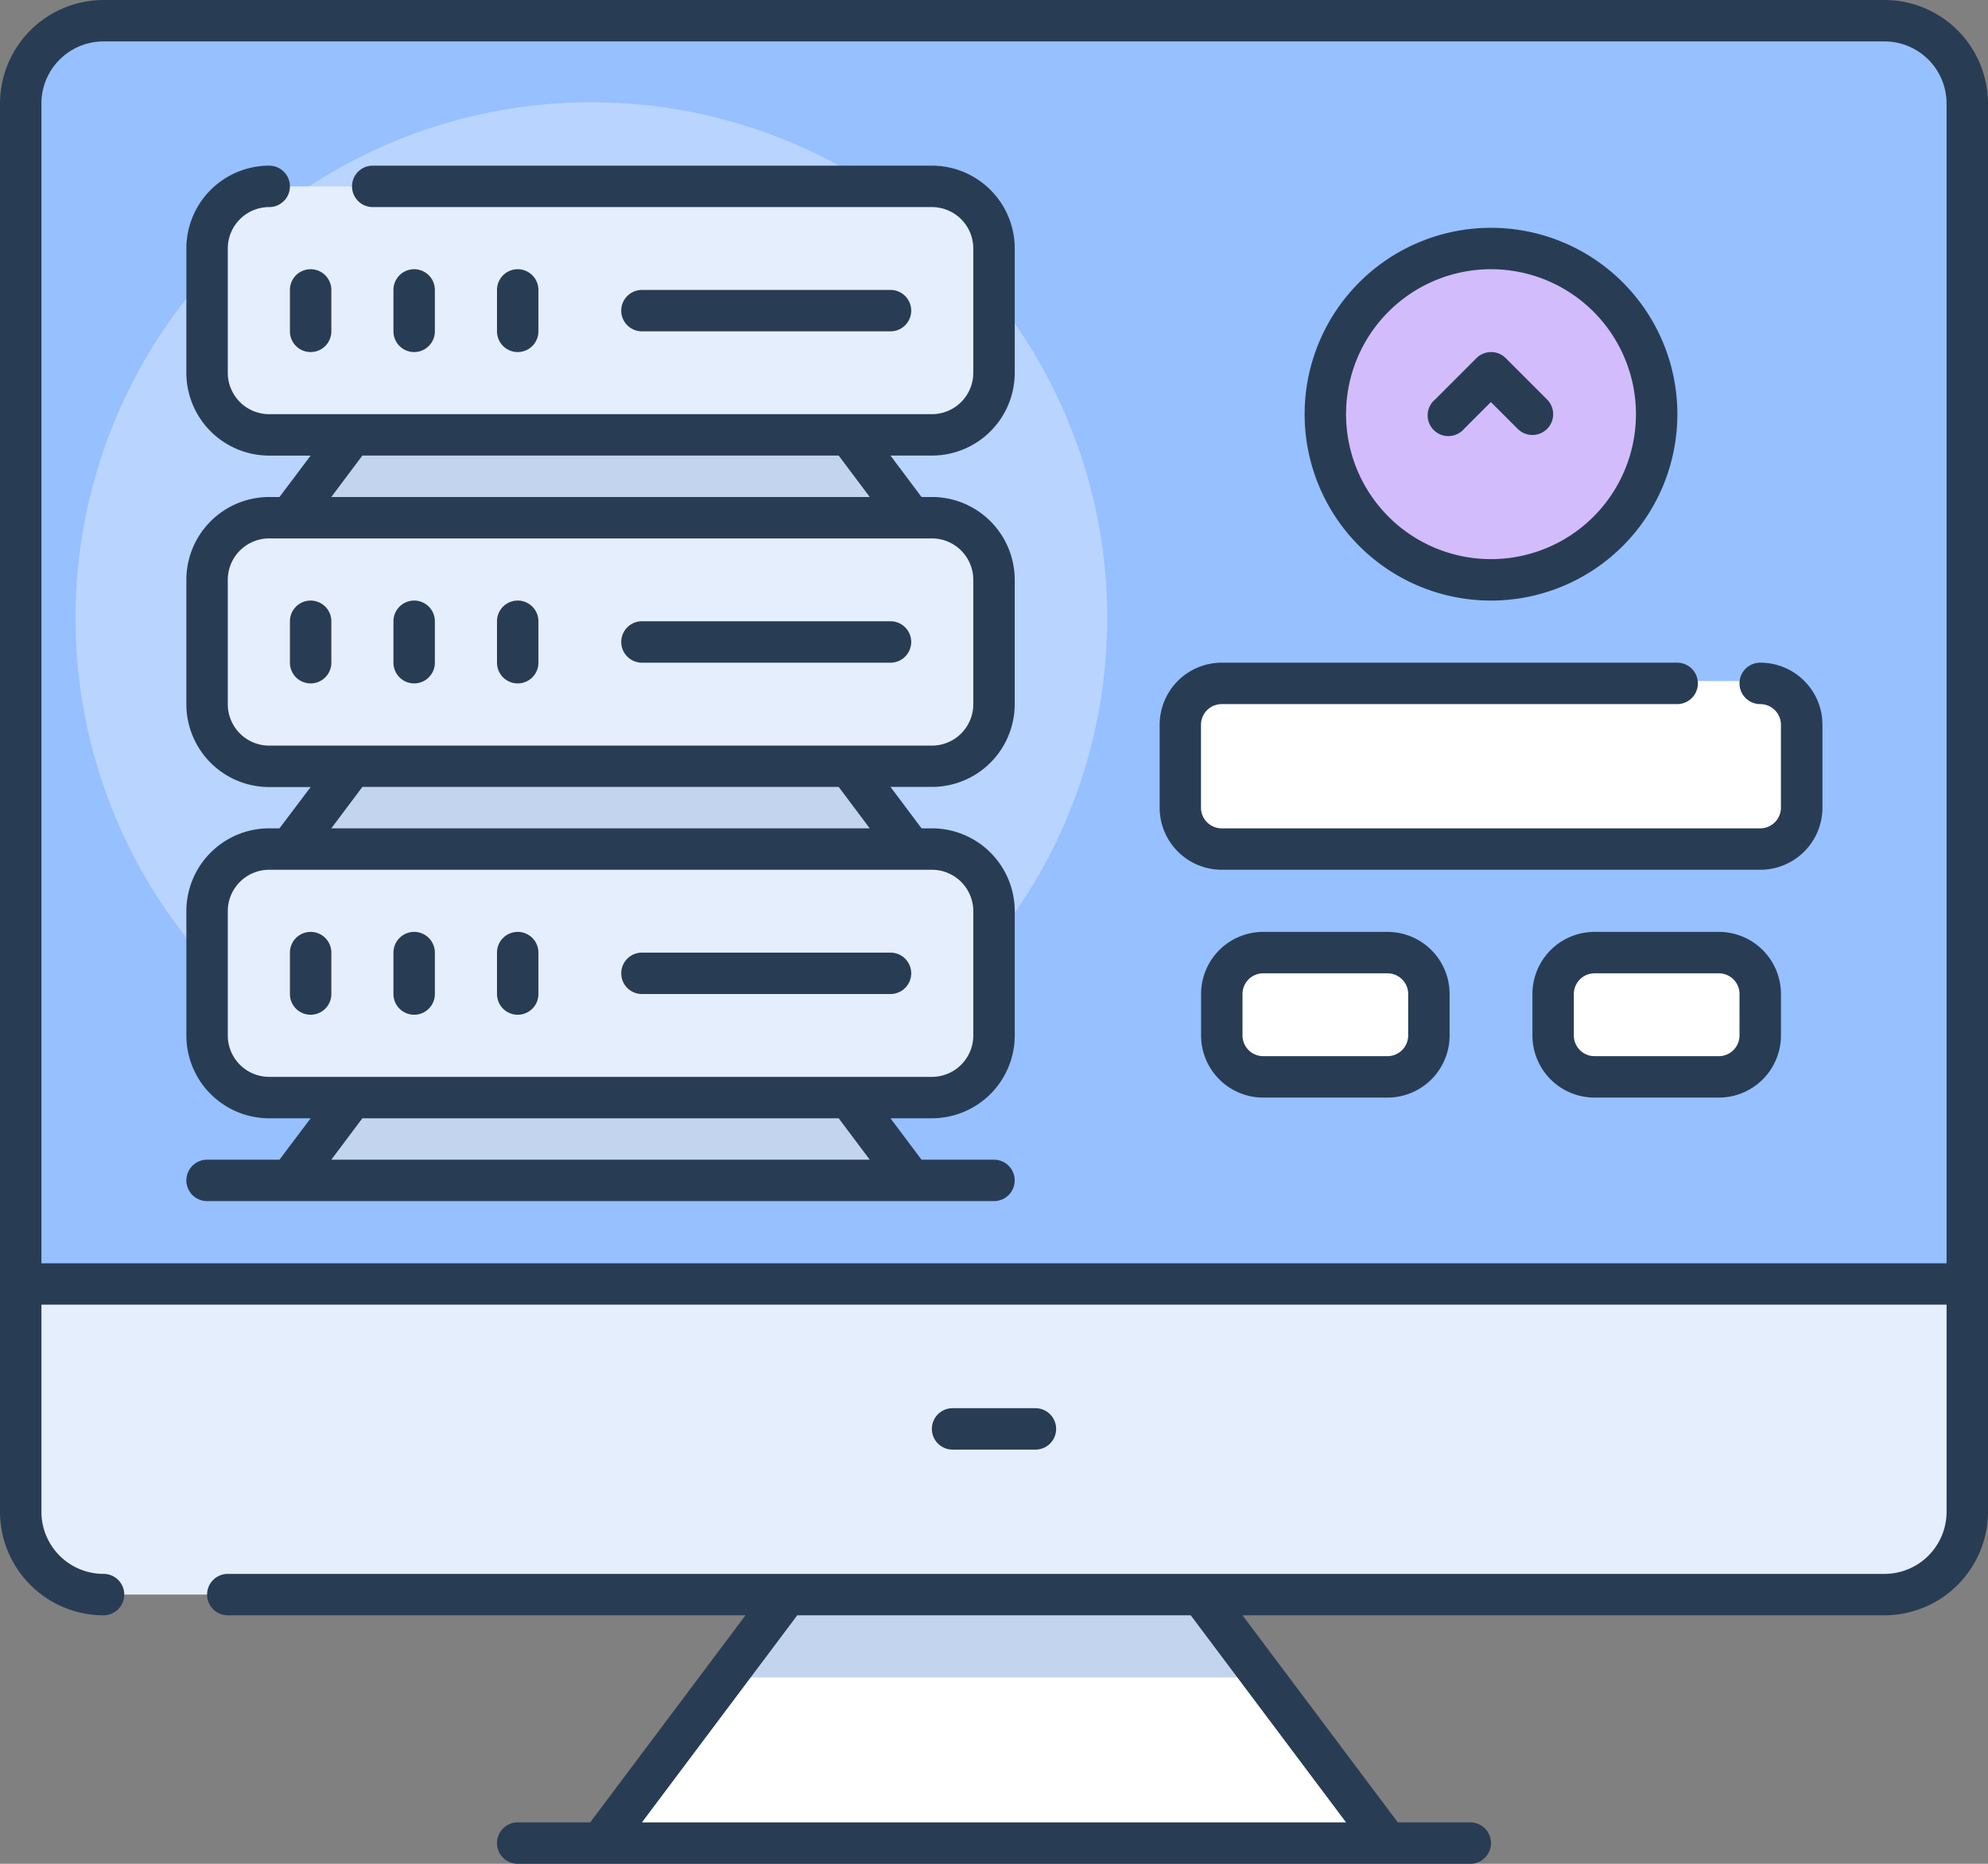 <svg xmlns="http://www.w3.org/2000/svg" width="79" height="74.063" viewBox="0 0 79 74.063">
  <rect x="0" y="0" width="79" height="74.063" fill="#808080" stroke="none"/>
  <g id="_64" data-name="64" transform="translate(0 -3)">
    <path id="Trazado_890124" data-name="Trazado 890124" d="M78.354,7.292V54.2H1V7.292A3.292,3.292,0,0,1,4.292,4H75.063A3.292,3.292,0,0,1,78.354,7.292Z" transform="translate(-0.177 -0.177)" fill="#96c0ff"/>
    <path id="Trazado_890125" data-name="Trazado 890125" d="M52.865,80l7.406,9.875H29L36.406,80Z" transform="translate(-5.135 -13.635)" fill="#fff"/>
    <path id="Trazado_890126" data-name="Trazado 890126" d="M78.354,65v9.052a3.292,3.292,0,0,1-3.292,3.292H4.292A3.292,3.292,0,0,1,1,74.052V65Z" transform="translate(-0.177 -10.979)" fill="#e5eefd"/>
    <path id="Trazado_890127" data-name="Trazado 890127" d="M53.927,80H37.469L35,83.292H56.4Z" transform="translate(-6.198 -13.635)" fill="#c3d4ef"/>
    <circle id="Elipse_11842" data-name="Elipse 11842" cx="20.5" cy="20.5" r="20.5" transform="translate(3 7.063)" fill="#b8d4ff"/>
    <path id="Trazado_890128" data-name="Trazado 890128" d="M36.219,56l2.469,3.292H14L16.469,56Z" transform="translate(-2.479 -9.385)" fill="#c3d4ef"/>
    <path id="Trazado_890129" data-name="Trazado 890129" d="M36.219,40l2.469,3.292H14L16.469,40Z" transform="translate(-2.479 -6.552)" fill="#c3d4ef"/>
    <path id="Trazado_890130" data-name="Trazado 890130" d="M36.219,24l2.469,3.292H14L16.469,24Z" transform="translate(-2.479 -3.719)" fill="#c3d4ef"/>
    <path id="Trazado_890131" data-name="Trazado 890131" d="M41.271,46.469v4.938A2.469,2.469,0,0,1,38.8,53.875H12.469A2.469,2.469,0,0,1,10,51.406V46.469A2.469,2.469,0,0,1,12.469,44H38.8A2.469,2.469,0,0,1,41.271,46.469Z" transform="translate(-1.771 -7.26)" fill="#e5eefd"/>
    <path id="Trazado_890132" data-name="Trazado 890132" d="M41.271,30.469v4.937A2.469,2.469,0,0,1,38.8,37.875H12.469A2.469,2.469,0,0,1,10,35.406V30.469A2.469,2.469,0,0,1,12.469,28H38.8A2.469,2.469,0,0,1,41.271,30.469Z" transform="translate(-1.771 -4.427)" fill="#e5eefd"/>
    <path id="Trazado_890133" data-name="Trazado 890133" d="M41.271,14.469v4.938A2.469,2.469,0,0,1,38.8,21.875H12.469A2.469,2.469,0,0,1,10,19.406V14.469A2.469,2.469,0,0,1,12.469,12H38.8A2.469,2.469,0,0,1,41.271,14.469Z" transform="translate(-1.771 -1.594)" fill="#e5eefd"/>
    <rect id="Rectángulo_405113" data-name="Rectángulo 405113" width="25" height="7" rx="2" transform="translate(47 30.063)" fill="#fff"/>
    <rect id="Rectángulo_405114" data-name="Rectángulo 405114" width="8" height="5" rx="2" transform="translate(62 41.063)" fill="#fff"/>
    <rect id="Rectángulo_405115" data-name="Rectángulo 405115" width="8" height="5" rx="2" transform="translate(49 41.063)" fill="#fff"/>
    <circle id="Elipse_11843" data-name="Elipse 11843" cx="6.5" cy="6.5" r="6.5" transform="translate(53 13.063)" fill="#d3bcfb"/>
    <path id="Trazado_890134" data-name="Trazado 890134" d="M74.885,3H4.115A4.12,4.12,0,0,0,0,7.115V63.073a4.12,4.12,0,0,0,4.115,4.115.823.823,0,1,0,0-1.646,2.469,2.469,0,0,1-2.469-2.469V54.844H77.354v8.229a2.469,2.469,0,0,1-2.469,2.469H9.052a.823.823,0,1,0,0,1.646H29.625l-6.172,8.229h-2.88a.823.823,0,1,0,0,1.646H58.427a.823.823,0,1,0,0-1.646h-2.88l-6.172-8.229h25.51A4.12,4.12,0,0,0,79,63.073V7.115A4.12,4.12,0,0,0,74.885,3ZM53.49,75.417H25.51l6.172-8.229H47.318ZM1.646,53.2V7.115A2.469,2.469,0,0,1,4.115,4.646H74.885a2.469,2.469,0,0,1,2.469,2.469V53.2Z" fill="#283d54"/>
    <path id="Trazado_890135" data-name="Trazado 890135" d="M49.115,72.646a.823.823,0,0,0,0-1.646H45.823a.823.823,0,1,0,0,1.646Z" transform="translate(-7.969 -12.042)" fill="#283d54"/>
    <path id="Trazado_890136" data-name="Trazado 890136" d="M38.625,11H16.406a.823.823,0,0,0,0,1.646H38.625a1.646,1.646,0,0,1,1.646,1.646v4.937a1.646,1.646,0,0,1-1.646,1.646H12.292a1.646,1.646,0,0,1-1.646-1.646V14.292a1.646,1.646,0,0,1,1.646-1.646.823.823,0,1,0,0-1.646A3.292,3.292,0,0,0,9,14.292v4.937a3.292,3.292,0,0,0,3.292,3.292h1.646L12.7,24.167h-.411A3.292,3.292,0,0,0,9,27.458V32.4a3.292,3.292,0,0,0,3.292,3.292h1.646L12.7,37.333h-.411A3.292,3.292,0,0,0,9,40.625v4.938a3.292,3.292,0,0,0,3.292,3.292h1.646L12.7,50.5H9.823a.823.823,0,1,0,0,1.646H41.094a.823.823,0,1,0,0-1.646h-2.88l-1.234-1.646h1.646a3.292,3.292,0,0,0,3.292-3.292V40.625a3.292,3.292,0,0,0-3.292-3.292h-.411l-1.234-1.646h1.646A3.292,3.292,0,0,0,41.917,32.4V27.458a3.292,3.292,0,0,0-3.292-3.292h-.411l-1.234-1.646h1.646a3.292,3.292,0,0,0,3.292-3.292V14.292A3.292,3.292,0,0,0,38.625,11ZM36.156,50.5H14.76l1.234-1.646H34.922Zm4.115-9.875v4.938a1.646,1.646,0,0,1-1.646,1.646H12.292a1.646,1.646,0,0,1-1.646-1.646V40.625a1.646,1.646,0,0,1,1.646-1.646H38.625A1.646,1.646,0,0,1,40.271,40.625Zm-4.115-3.292H14.76l1.234-1.646H34.922Zm4.115-9.875V32.4a1.646,1.646,0,0,1-1.646,1.646H12.292A1.646,1.646,0,0,1,10.646,32.4V27.458a1.646,1.646,0,0,1,1.646-1.646H38.625A1.646,1.646,0,0,1,40.271,27.458Zm-4.115-3.292H14.76l1.234-1.646H34.922Z" transform="translate(-1.594 -1.417)" fill="#283d54"/>
    <path id="Trazado_890137" data-name="Trazado 890137" d="M14,18.469a.823.823,0,1,0,1.646,0V16.823a.823.823,0,1,0-1.646,0Z" transform="translate(-2.479 -2.302)" fill="#283d54"/>
    <path id="Trazado_890138" data-name="Trazado 890138" d="M20.646,18.469V16.823a.823.823,0,1,0-1.646,0v1.646a.823.823,0,1,0,1.646,0Z" transform="translate(-3.365 -2.302)" fill="#283d54"/>
    <path id="Trazado_890139" data-name="Trazado 890139" d="M25.646,18.469V16.823a.823.823,0,1,0-1.646,0v1.646a.823.823,0,1,0,1.646,0Z" transform="translate(-4.25 -2.302)" fill="#283d54"/>
    <path id="Trazado_890140" data-name="Trazado 890140" d="M40.7,18.646A.823.823,0,1,0,40.7,17H30.823a.823.823,0,1,0,0,1.646Z" transform="translate(-5.313 -2.479)" fill="#283d54"/>
    <path id="Trazado_890141" data-name="Trazado 890141" d="M14.823,32a.823.823,0,0,0-.823.823v1.646a.823.823,0,1,0,1.646,0V32.823A.823.823,0,0,0,14.823,32Z" transform="translate(-2.479 -5.135)" fill="#283d54"/>
    <path id="Trazado_890142" data-name="Trazado 890142" d="M19.823,32a.823.823,0,0,0-.823.823v1.646a.823.823,0,1,0,1.646,0V32.823A.823.823,0,0,0,19.823,32Z" transform="translate(-3.365 -5.135)" fill="#283d54"/>
    <path id="Trazado_890143" data-name="Trazado 890143" d="M24.823,32a.823.823,0,0,0-.823.823v1.646a.823.823,0,1,0,1.646,0V32.823A.823.823,0,0,0,24.823,32Z" transform="translate(-4.25 -5.135)" fill="#283d54"/>
    <path id="Trazado_890144" data-name="Trazado 890144" d="M40.7,33H30.823a.823.823,0,1,0,0,1.646H40.7A.823.823,0,1,0,40.7,33Z" transform="translate(-5.313 -5.313)" fill="#283d54"/>
    <path id="Trazado_890145" data-name="Trazado 890145" d="M14.823,48a.823.823,0,0,0-.823.823v1.646a.823.823,0,1,0,1.646,0V48.823A.823.823,0,0,0,14.823,48Z" transform="translate(-2.479 -7.969)" fill="#283d54"/>
    <path id="Trazado_890146" data-name="Trazado 890146" d="M19.823,48a.823.823,0,0,0-.823.823v1.646a.823.823,0,1,0,1.646,0V48.823A.823.823,0,0,0,19.823,48Z" transform="translate(-3.365 -7.969)" fill="#283d54"/>
    <path id="Trazado_890147" data-name="Trazado 890147" d="M24.823,48a.823.823,0,0,0-.823.823v1.646a.823.823,0,1,0,1.646,0V48.823A.823.823,0,0,0,24.823,48Z" transform="translate(-4.25 -7.969)" fill="#283d54"/>
    <path id="Trazado_890148" data-name="Trazado 890148" d="M40.7,49H30.823a.823.823,0,1,0,0,1.646H40.7A.823.823,0,1,0,40.7,49Z" transform="translate(-5.313 -8.146)" fill="#283d54"/>
    <path id="Trazado_890149" data-name="Trazado 890149" d="M79.865,35a.823.823,0,1,0,0,1.646.823.823,0,0,1,.823.823V40.76a.823.823,0,0,1-.823.823h-21.4a.823.823,0,0,1-.823-.823V37.469a.823.823,0,0,1,.823-.823h18.1a.823.823,0,1,0,0-1.646h-18.1A2.469,2.469,0,0,0,56,37.469V40.76a2.469,2.469,0,0,0,2.469,2.469h21.4a2.469,2.469,0,0,0,2.469-2.469V37.469A2.469,2.469,0,0,0,79.865,35Z" transform="translate(-9.917 -5.667)" fill="#283d54"/>
    <path id="Trazado_890150" data-name="Trazado 890150" d="M81.406,48H76.469A2.469,2.469,0,0,0,74,50.469v1.646a2.469,2.469,0,0,0,2.469,2.469h4.938a2.469,2.469,0,0,0,2.469-2.469V50.469A2.469,2.469,0,0,0,81.406,48Zm.823,4.115a.823.823,0,0,1-.823.823H76.469a.823.823,0,0,1-.823-.823V50.469a.823.823,0,0,1,.823-.823h4.938a.823.823,0,0,1,.823.823Z" transform="translate(-13.104 -7.969)" fill="#283d54"/>
    <path id="Trazado_890151" data-name="Trazado 890151" d="M65.406,48H60.469A2.469,2.469,0,0,0,58,50.469v1.646a2.469,2.469,0,0,0,2.469,2.469h4.938a2.469,2.469,0,0,0,2.469-2.469V50.469A2.469,2.469,0,0,0,65.406,48Zm.823,4.115a.823.823,0,0,1-.823.823H60.469a.823.823,0,0,1-.823-.823V50.469a.823.823,0,0,1,.823-.823h4.938a.823.823,0,0,1,.823.823Z" transform="translate(-10.271 -7.969)" fill="#283d54"/>
    <path id="Trazado_890152" data-name="Trazado 890152" d="M70.406,28.813A7.406,7.406,0,1,0,63,21.406,7.406,7.406,0,0,0,70.406,28.813Zm0-13.167a5.76,5.76,0,1,1-5.76,5.76,5.76,5.76,0,0,1,5.76-5.76Z" transform="translate(-11.156 -1.948)" fill="#283d54"/>
    <path id="Trazado_890153" data-name="Trazado 890153" d="M70.4,23.051l1.064-1.064,1.064,1.064A.823.823,0,1,0,73.7,21.887l-1.646-1.646a.823.823,0,0,0-1.164,0l-1.646,1.646A.823.823,0,1,0,70.4,23.051Z" transform="translate(-12.219 -3.01)" fill="#283d54"/>
  </g>
</svg>
